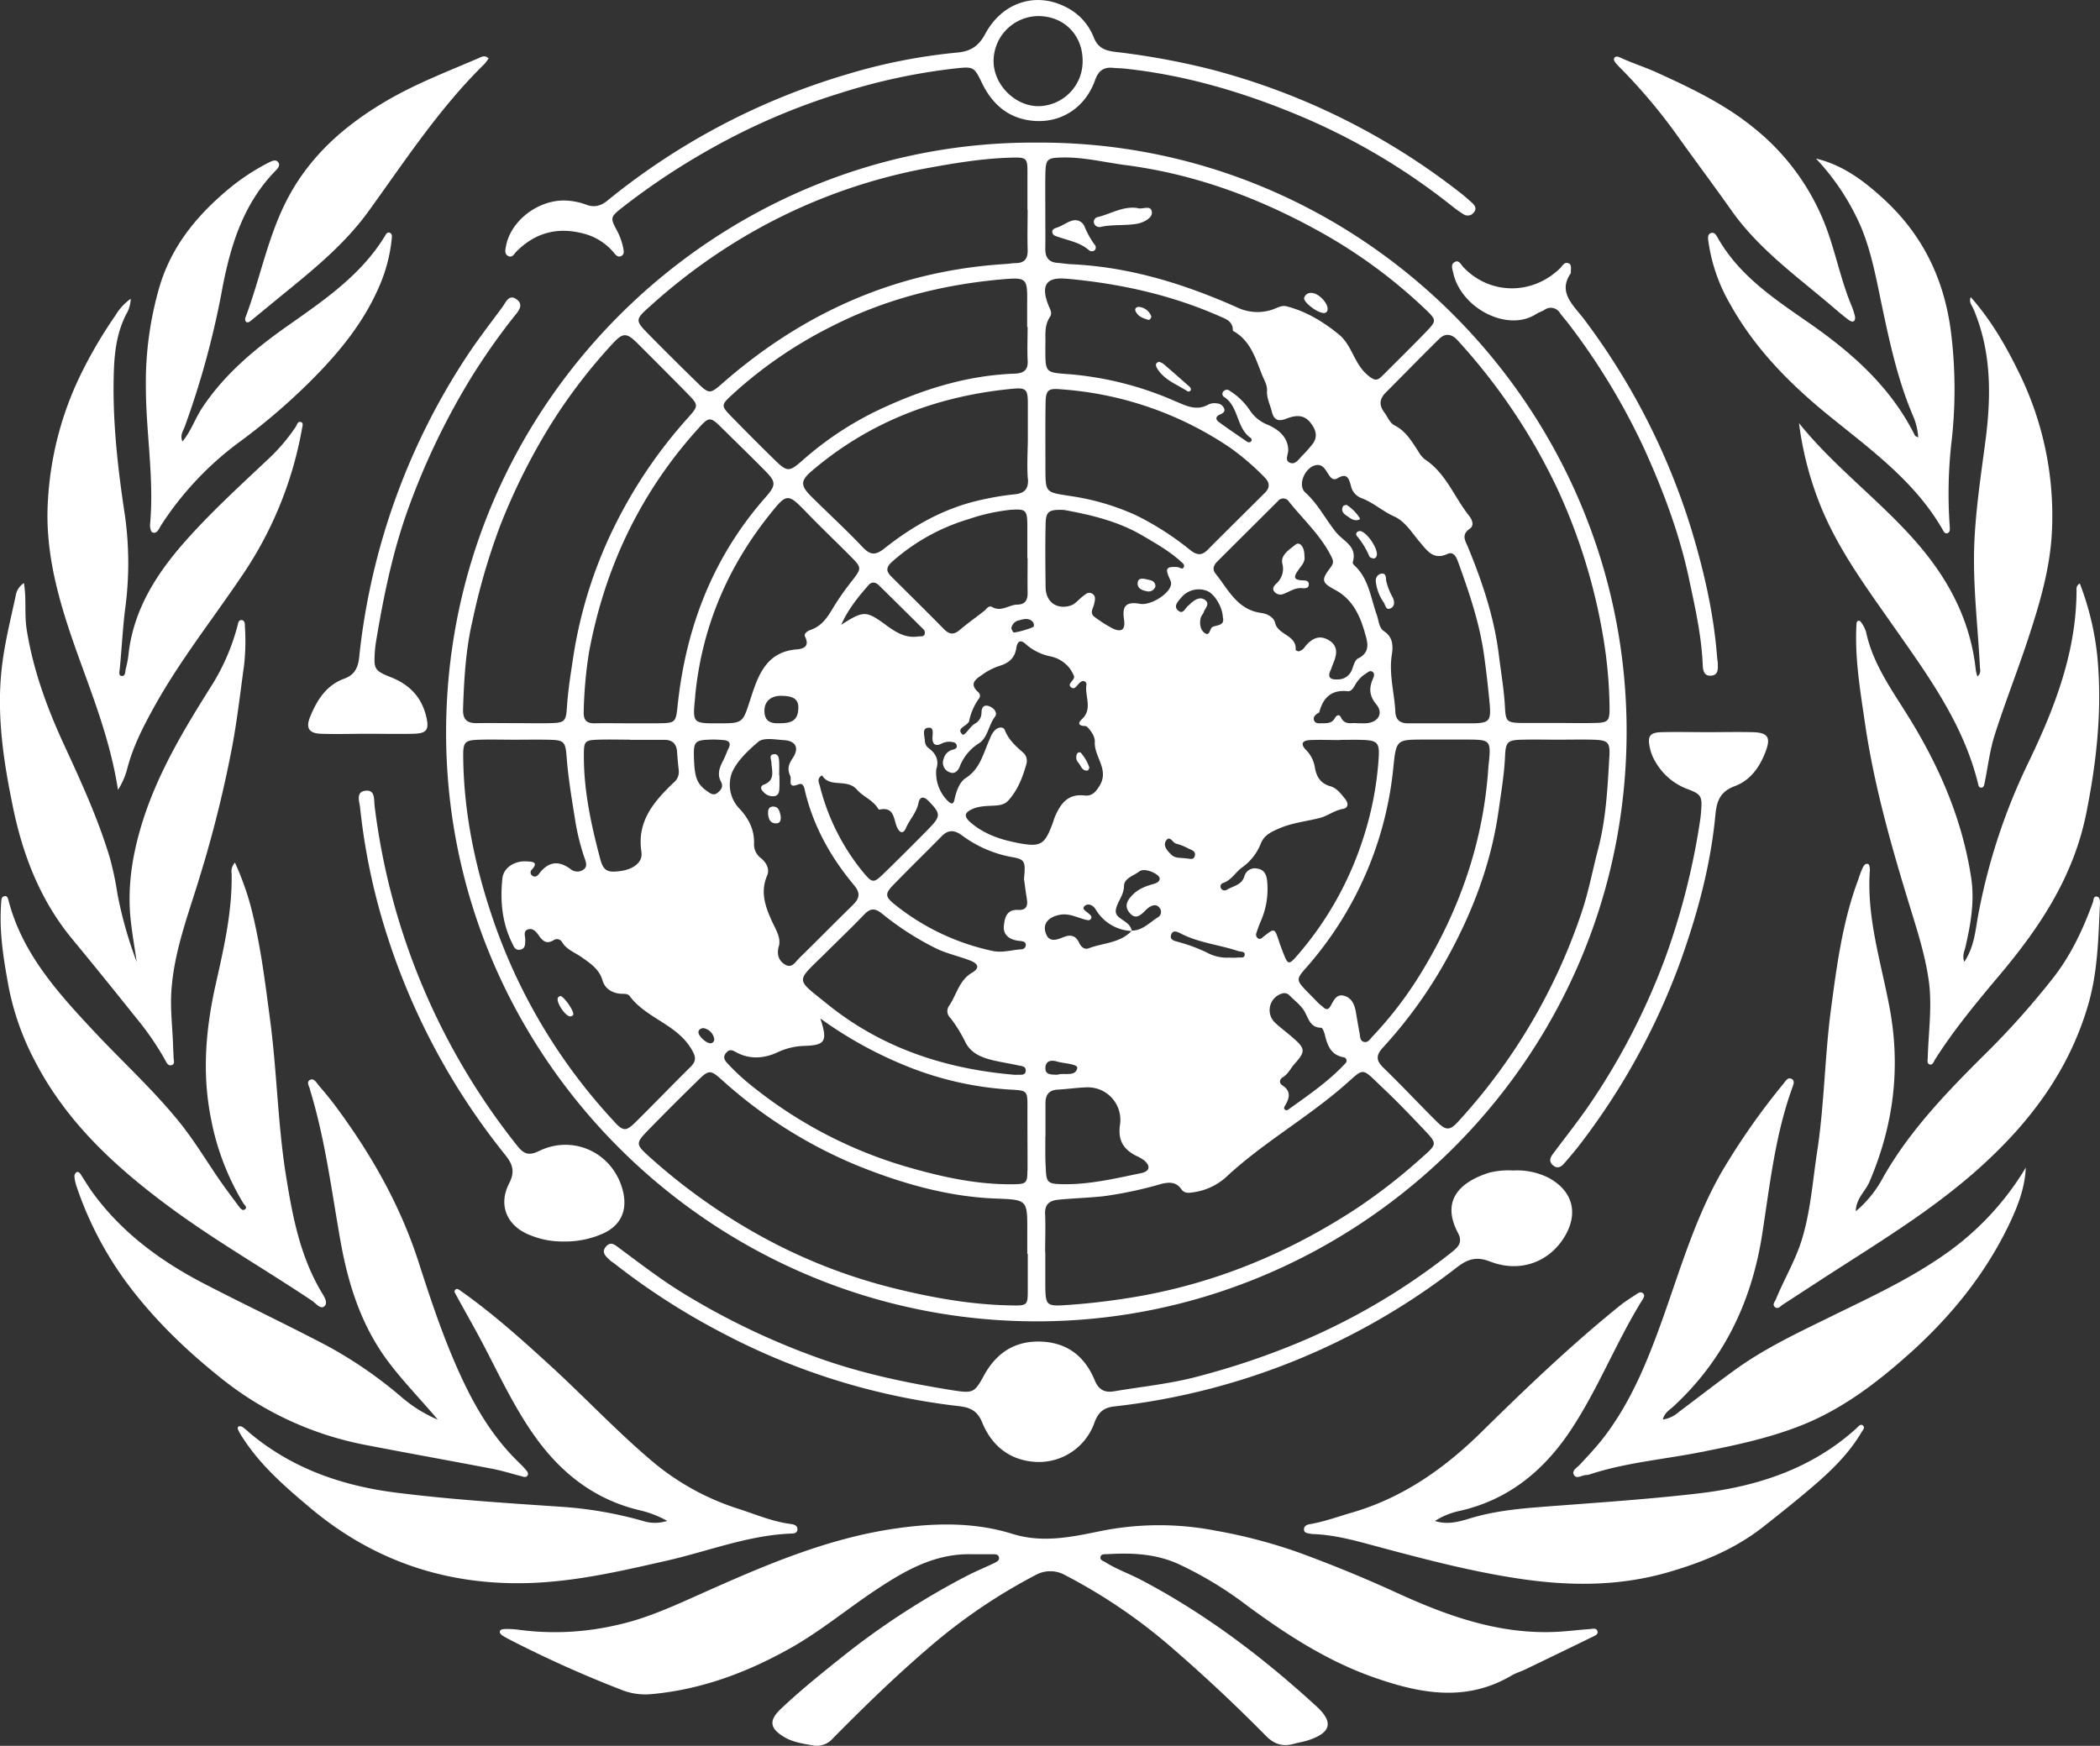 <svg xmlns="http://www.w3.org/2000/svg" viewBox="0 0 637.33 529.95"><rect x="0" y="0" width="637.33" height="529.95" fill="#333333" stroke="none"/><defs><style>.cls-1{fill:#fff;}</style></defs><title>Asset 1</title><g id="Layer_2" data-name="Layer 2"><g id="Layer_1-2" data-name="Layer 1"><path class="cls-1" d="M412.65,157.23a13.33,13.33,0,0,0-4-4c-.46.17-.9.19-1,.4-.78,1.31,0,2.23,1,2.88,1.17.77,2.32,1.92,4,1.15A.45.45,0,0,0,412.65,157.23Z"/><path class="cls-1" d="M412.83,161.2c-1.1,0-1.57.89-1,1.53a23.26,23.26,0,0,1,3.76,6.17c.15.33.8.56,1.25.62s.87-.39,1-.91C418.29,166.62,414.91,161.55,412.83,161.2Z"/><path class="cls-1" d="M395.14,176.16c-2.75-.16-2.42-1.2-1.19-3,.87-1.31,2.27-2.54,1.93-4.36.06-2.73-1.41-4.54-2.74-3.45-1.77,1.44-4.46,3.06-4,5.6a6,6,0,0,1-1.79,6.2c-.72.7-1.41,1.56-.52,2.56a2.42,2.42,0,0,0,2.76.56c1.83-.68,3.45-1.94,5.59-1.73.78.07,1.94.1,2-.94C397.38,176.14,396.07,176.21,395.14,176.16Z"/><path class="cls-1" d="M420.72,176.45c-.17-1,.1-2.69-1.71-2.28a2.14,2.14,0,0,0-1.45,2.42,13.42,13.42,0,0,0,2.38,6.27c.55.86.67,2.63,2.28,1.7,1.11-.64,1-2,.5-3.11A19.88,19.88,0,0,1,420.72,176.45Z"/><path class="cls-1" d="M347.91,179.44a2.19,2.19,0,0,0,2.76-1.44c-.06-1.8-1.56-1.87-2.76-2.16s-2.59-.41-2.65,1.18S346.57,179.19,347.91,179.44Z"/><path class="cls-1" d="M170,302.33c-.24.18-.61.31-.7.55-.56,1.44,2.37,5.76,3.82,5.65a1.16,1.16,0,0,0,.82-.43C174.5,307.24,171.12,302.34,170,302.33Z"/><path class="cls-1" d="M234.47,244.84c-1.24.06-1.43,1.17-1.37,2.16.1,1.56.65,3,2.49,2.94,1.22,0,1.46-1.07,1.34-2.28C236.58,246.43,236.47,244.73,234.47,244.84Z"/><path class="cls-1" d="M360.49,118.83a.9.9,0,0,0,.83-.27c.29-.51-.07-1-.43-1.28-2.6-2.29-5.19-4.58-7.82-6.84a5.25,5.25,0,0,0-1.29-.61c-1.33.33-1,1.27-.64,1.93C353.28,115.37,357.21,116.69,360.49,118.83Z"/><path class="cls-1" d="M235.07,241.68c1.46-.33,1.44-1.66,1.48-2.82s0-2.33,0-3.5h-.08c0-1.33.05-2.67,0-4-.06-1.16-.16-2.67-1.77-2.39-1.39.24-.63,1.57-.58,2.48.11,2.55,1.26,5.43-2.34,6.75-1,.37-1,1.32-.25,2A3.86,3.86,0,0,0,235.07,241.68Z"/><path class="cls-1" d="M348.41,97.06c.46.14.89-.3,1-1a4.4,4.4,0,0,0-3.57-2.88c-.71-.14-1.52.37-1.27,1.08C345.2,96,346.82,96.59,348.41,97.06Z"/><path class="cls-1" d="M599.65,203.52c-1.54-14.78-8-27.24-17.59-38.38-11.17-13-25.2-23.16-36.08-36.7a101.3,101.3,0,0,0,6.1,24c5.37,13.81,14.14,25.6,22.53,37.6,10.41,14.87,21.17,29.53,25.65,47.59.15.61.21,1.45,1,1.46s.93-.82,1.06-1.46c1-4.89,1.57-9.92,3.09-14.65,3.19-10,7.06-19.73,10.31-29.69,3.36-10.27,6.41-20.62,7-31.56a98.14,98.14,0,0,0-10.1-48.85c-3.91-8-8.4-15.78-14.53-22.7-.6,1.59.35,2.49.78,3.48,5.59,13,5.47,26.68,3.68,40.3-1.33,10.07-2.85,20.1-3.33,30.25-.6,12.68,1,25.27,1.65,37.91,0,1,.53,2.14-.73,3.23A14.24,14.24,0,0,1,599.65,203.52Z"/><path class="cls-1" d="M74.11,367.23c-.57.3-1.19-.45-1.59-1-1.78-2.39-3.59-4.77-5.3-7.21-4.29-6.13-8.09-12.6-12.81-18.44-8.08-10-17.6-18.6-26.34-28-10.84-11.6-21.37-23.36-25.5-39.29-.17-.64-.33-1.39-1.18-1.26s-.95.85-1,1.52c-.1,1.16-.14,2.32-.18,3.49C0,284.65,1.24,292,2.59,299.4a81.27,81.27,0,0,0,7.92,22.52c9.61,18.71,24.66,32.47,41.25,44.7,13.8,10.17,28.71,18.69,42.95,28.23,1.17.78,2.56,2.74,3.76,1.65s-.19-3.1-1-4.43c-6.5-11-8.77-23.25-10.74-35.59C84.29,341,84.05,325.34,82,309.81c-1.57-11.89-3-23.73-6.08-35.35a85.51,85.51,0,0,0-4.62-12.61,3.91,3.91,0,0,0-1,3.34c.21,11.44-2.34,22.5-4.82,33.52-3.07,13.65-4.22,27.32-1.4,41.09a77.19,77.19,0,0,0,9.79,25.49C74.19,365.83,75.36,366.59,74.11,367.23Z"/><path class="cls-1" d="M336.13,471.77c7.37-.44,14.58-.15,21.53,3a112.92,112.92,0,0,1,20.87,12.65c12,8.83,24.29,16.8,38.48,21.78s28,7.52,41.81-.63c1.29-.75,2.76-1.17,4.11-1.82q10.13-4.87,20.23-9.8c.74-.36,1.83-.77,1.7-1.6-.22-1.36-1.58-.88-2.45-.83-3.15.2-6.29.63-9.45.8-17.5,1-33.4-4.66-49-11.8q-14.75-6.76-30-12.32a157.42,157.42,0,0,0-25.08-6.57,89.64,89.64,0,0,0-34.7.1c-9,1.84-17.73,3.75-27,.86-11.63-3.63-23.82-3.31-35.66-1.57-20.58,3-39.61,11.21-58.47,19.64-8.36,3.73-16.72,7.62-25.66,9.58a83.1,83.1,0,0,1-30.28,1.44,25.28,25.28,0,0,0-4-.18c-.46,0-1.18.17-1.33.48-.34.72.3,1.21.85,1.57s1.44.85,2.18,1.23a352.14,352.14,0,0,0,33.71,15.14,19.43,19.43,0,0,0,8.8,1.37c15.2-1.31,29.14-6.48,42.34-13.87,9.32-5.21,17.51-12.08,26.38-17.95s17.89-11,29-10.67c2,0,4,0,6,0,.78,0,1.85-.14,2.12.86s-.68,1.45-1.38,1.79c-2.69,1.31-5.48,2.43-8.13,3.79a233.58,233.58,0,0,0-38.41,25c-6.25,5-12.46,10-18.26,15.5-3.71,3.53-3.39,5.9,1,8.53,2.62,1.58,5.62,2,8.57,2.53a6.45,6.45,0,0,0,6.25-2.14c9.35-9.48,18.89-18.76,29-27.43a169.4,169.4,0,0,1,32.51-22.13,9.16,9.16,0,0,1,9,.07,165.94,165.94,0,0,1,32.87,22.46q14.54,12.62,28,26.28c2.57,2.62,5.17,3.36,8.51,2.43,1.44-.39,2.94-.62,4.36-1.08,6.93-2.29,7.75-5.47,2.48-10.3-16.24-14.89-33.68-28.12-53.27-38.4-3.54-1.86-7.33-3.17-10.72-5.3-.66-.41-1.77-.67-1.55-1.66S335.35,471.82,336.13,471.77Z"/><path class="cls-1" d="M330.12,233.89c.18,0,.3-.49.5-.84a13.27,13.27,0,0,0-2.57-4.51c-.34-.36-1-.14-1.21.35a2.43,2.43,0,0,0,.5,2.7C328.1,232.54,328.41,234.11,330.12,233.89Z"/><path class="cls-1" d="M476.19,80c-1.41-.72-2,.73-2.75,1.47-8.51,8.22-21.37,8.05-29.36-.41-.76-.81-1.31-2.32-2.69-1.46-1.18.74-.59,2.11-.35,3.23,2.37,10.74,16.37,18,25,12.6.84-.54,1.81-.86,2.67-1.35a3.24,3.24,0,0,1,4.77,1c.89,1.2,1.91,2.31,2.8,3.51a203.52,203.52,0,0,1,22.68,37.52c5.78,12.74,10.71,25.81,13.63,39.54,1.83,8.63,3.8,17.24,4.17,26.12.07,1.64.33,3.62,2.73,3.31,2-.26,1.89-2,1.85-3.52,0-.67-.16-1.33-.21-2-1-13.17-3.92-25.93-7.73-38.58A207.28,207.28,0,0,0,481,97.23c-3.29-4.44-8.42-8.36-4.27-14.3C476.73,81.47,477,80.4,476.19,80Z"/><path class="cls-1" d="M38.23,95.52a9.77,9.77,0,0,0,1.44-4.83A16.88,16.88,0,0,0,35,95.79a136,136,0,0,0-10.58,18.06,99.83,99.83,0,0,0-9.86,37.88c-1.08,16.3,3.55,31.63,8.94,46.7,4.76,13.3,10,26.44,12.31,41.33a22.09,22.09,0,0,0,2.78-6.33c1.71-6.67,4.81-12.73,8.12-18.71,7.67-13.88,17.49-26.32,26.35-39.4A114.93,114.93,0,0,0,91.68,130c.11-.65.42-1.54-.22-1.83-1.11-.49-1.3.78-1.68,1.36A56.77,56.77,0,0,1,81,139.74c-8.48,8-17.1,15.88-24.83,24.62-8.84,10-15.82,21-17.22,34.73a29.54,29.54,0,0,1-.78,3.92c-.22.87,0,2.36-1.35,2.16-.89-.12-.55-1.39-.47-2.18.59-6,.87-11.94,1.6-17.9a103.89,103.89,0,0,0,0-28.4C35.69,141.84,34,127,34.58,112,34.81,106.25,35.62,100.71,38.23,95.52Z"/><path class="cls-1" d="M515.82,250a215.69,215.69,0,0,1-10.52,41,206.12,206.12,0,0,1-23.11,44.61c-3.5,5.08-7.34,9.88-11,14.82-.94,1.26-1.05,2.43.31,3.45,1.21.91,2.3.32,3.08-.58,2-2.26,3.91-4.55,5.7-6.94A207.8,207.8,0,0,0,510,291.84c5.18-14.47,9.18-29.22,10.61-44.53.4-4.31,1.57-7.07,5.87-8.67,4.78-1.77,7.6-5.84,9.36-10.48,1.67-4.39.66-5.8-4-5.91-4.49-.1-9,0-13.49,0v0c-4.66,0-9.32-.11-14,0-3.67.11-4.4,1.17-3.64,4.69a13.15,13.15,0,0,0,1.62,4.17,18.74,18.74,0,0,0,9.59,8.33c4.52,1.68,4.72,2.27,4.33,7.07C516.17,247.71,516,248.87,515.82,250Z"/><path class="cls-1" d="M334,68.89c3.72-.84,7.56-.31,11.25-1,1.87-.38,4.45-1.71,4.34-3.39-.16-2.58-3-.72-4.48-1.37-4.33-.58-7.95,1.76-11.88,2.75A1.48,1.48,0,0,0,332,67.69,1.72,1.72,0,0,0,334,68.89Z"/><path class="cls-1" d="M401.59,95a1.09,1.09,0,0,0,1.32-1.07c.19-1.87-2.71-4.94-4.79-5a2.08,2.08,0,0,0-2.31,1.46C395.42,91.57,399.54,94.84,401.59,95Z"/><path class="cls-1" d="M320.93,71.84c3.23,1.15,6.71,1.69,9.44,4a1.37,1.37,0,0,0,1.8.17,1.21,1.21,0,0,0,0-1.78,26.42,26.42,0,0,1-3.08-5.61,3.05,3.05,0,0,0-3-1.77c-1.81.19-3.38,1.57-5.24,2.21-.75.26-1.71.52-1.46,1.63C319.59,71.44,320.29,71.62,320.93,71.84Z"/><path class="cls-1" d="M440.56,380.13a196.93,196.93,0,0,1-48.1,28.1,232.16,232.16,0,0,1-28.39,9.46c-8.53,2.34-17.34,3.19-26,4.65-2.75.46-4.61-.41-5.82-3.33-2.89-7-8-11.3-15.87-11.74-8.25-.45-14,3.33-17.84,10.41-2.78,5.11-3.3,5.31-9.49,4.33-13.49-2.16-26.8-4.92-39.75-9.47a220.83,220.83,0,0,1-41.39-19.62c-7-4.23-13.44-9.22-20-14.08-1.15-.85-2.48-2.13-3.93-.52-1.62,1.81-.15,3,1.07,4.17.48.46,1.07.79,1.6,1.21a209.91,209.91,0,0,0,32.71,21,203.2,203.2,0,0,0,71.59,22.13c3.41.4,5.65,1.33,7.12,4.93,2.65,6.53,7.61,11,14.86,11.88a17.89,17.89,0,0,0,19.26-11.89c1.17-3.12,2.83-4.49,6.05-4.83a207.16,207.16,0,0,0,103.65-42c3.24-2.55,5.93-3.69,10.27-2,9.08,3.54,17.94.26,22.64-7.46,4.39-7.22,2.48-14.07-4.94-18a21.34,21.34,0,0,0-10.64-2.15,23.57,23.57,0,0,0-7.44.71c-8.83,2.87-14.5,8.45-9.27,18.3C444,377.16,442.52,378.55,440.56,380.13Z"/><path class="cls-1" d="M37.67,388.31c8.67,11.94,19.17,22,30.76,31.1a100.11,100.11,0,0,0,43.31,19.36c12.57,2.44,25.17,4.68,37.74,7.1,2.93.57,5.8,1.47,8.69,2.22.64.17,1.42.5,1.85-.09.62-.84-.18-1.52-.68-2.11-.64-.77-1.37-1.46-2.08-2.16-7.64-7.44-13-16.44-17.39-26-5.17-11.19-9.06-22.9-12.82-34.59-5.59-17.35-14.43-32.83-25.2-47.34-1.58-2.13-3.28-4.19-5-6.18-.73-.83-1.48-2.4-2.67-1.86-1.38.62-.28,2-.06,3.08,0,.17.08.33.12.49,4.51,14.86,6.4,30.25,9.11,45.47,2.31,12.91,6.16,25.16,14,35.89,4.73,6.43,10.34,12.08,15.51,18.25a42,42,0,0,1-11-6.85,130.31,130.31,0,0,0-22.55-15.55C87,402.07,74.36,396.1,62,389.69c-13.14-6.8-24.88-15.4-33.74-27.48-1.38-1.87-2.55-3.89-3.83-5.83-.29-.42-.8-.82-1.25-.53a1.58,1.58,0,0,0-.59,1.25,12.55,12.55,0,0,0,.6,2.91A107,107,0,0,0,37.67,388.31Z"/><path class="cls-1" d="M110.7,240.06c-2.75.44-1.61,3.31-1.42,5.05a192.39,192.39,0,0,0,8.4,39.45,206.17,206.17,0,0,0,35.57,65.91c2.42,3,3.09,5.19,1.24,8.82-3.4,6.65-.56,13,6.47,15.67a25.28,25.28,0,0,0,10,1.89,28,28,0,0,0,11.43-2.14c5.91-2.4,8.2-7.13,6.63-13.29-2.9-11.39-14.91-17.18-25.49-12-3.16,1.56-4.69.76-6.62-1.7a205.54,205.54,0,0,1-43.22-103.09C113.46,242.66,113.94,239.53,110.7,240.06Z"/><path class="cls-1" d="M631.21,177.14a1.78,1.78,0,0,0-1,1.86c0,18.64-6.46,35.48-14.36,51.95a183.12,183.12,0,0,0-15.56,47.23c-.81,4.54-1.16,9.28-4.15,13.8-.65-1.87,0-3.1.32-4.37,1.62-7,2.87-14,1.76-21.25-2.73-17.91-9.82-34.06-19.34-49.32-5-8-10.59-15.8-12.58-25.35A9.84,9.84,0,0,0,564.9,189c-.14-.25-.46-.57-.71-.58-.62,0-.73.56-.76,1-.08,1.16-.11,2.33-.12,3.5-.08,9,1.42,17.86,2.72,26.76,2.83,19.34,8.21,38,13.94,56.6,2.19,7.12,4.42,14.26,5.44,21.73,1,7.7-.14,15.29-.35,22.92,0,.79-.37,1.9.58,2.18s1.25-.9,1.65-1.53c5.8-9.15,12.71-17.44,19.67-25.72,12.19-14.5,22.38-29.82,26.23-49.12,3.13-15.67,4.82-31.18,3.38-47A86.19,86.19,0,0,0,631.21,177.14Z"/><path class="cls-1" d="M571.55,60.29c-5.89-5.4-12.24-10.2-20.42-12.16a72,72,0,0,1,13.66,20.74c3.11,7.47,4.55,15.32,6.18,23.1,2.43,11.57,4.88,23.08,9.5,34a19.49,19.49,0,0,1,1.69,6.8c-.54-.29-.93-.36-1-.58-7.34-14.76-19.18-25.19-32.48-34.4-10.37-7.19-21-14.27-27.43-25.72-.4-.71-.94-1.61-1.87-1.36-1.27.34-1,1.63-.91,2.52a52.27,52.27,0,0,0,6.68,19.21c7.31,13.11,17.64,23.69,29.16,33.12,12.86,10.52,26.56,20.17,35.14,35,.37.63.83,1.74,1.78,1.2.73-.42.51-1.53.47-2.34a139.56,139.56,0,0,1,.47-24.45,140.51,140.51,0,0,0-.08-34.29C590,84.55,583.43,71.16,571.55,60.29Z"/><path class="cls-1" d="M531.92,38.54c-8.75-7.07-18.84-11.85-29-16.49-3.61-1.65-7.44-2.85-11.07-4.52-.56-.26-1.37-.61-1.84-.05s0,1.24.44,1.75a17,17,0,0,0,1.36,1.46,168.27,168.27,0,0,1,17.61,21c5.33,7.43,10.81,14.77,16.09,22.24,8.29,11.74,19.88,20,30.62,29.15,1.64,1.4,3.28,2.82,5,4.09,1,.71,2,.68,1.86-1.06a26.2,26.2,0,0,0-.85-2.8C559,86,557.41,78.1,554.78,70.57A70.43,70.43,0,0,0,531.92,38.54Z"/><path class="cls-1" d="M637.32,274.26c0-.8,0-1.93-.91-2.09-1.11-.19-1,1-1.24,1.74-2.93,8-6.46,15.65-11.7,22.47a244.16,244.16,0,0,1-21.6,24.18c-11.33,11.29-22.36,22.76-30.35,36.82a34.54,34.54,0,0,1-8.32,10.32c.15-4.08,3-6.12,4.18-9,7.27-17,9.52-34.41,6.11-52.71-2.58-13.86-7.06-27.48-6-41.88,0-.61-.13-1.67-.48-1.81-1-.38-1.45.63-1.79,1.31A30.18,30.18,0,0,0,564,266.9c-4.8,12.73-6.55,26.16-8.32,39.48-1.9,14.34-2,28.88-4.19,43.21-1.41,9.18-2,18.49-4.89,27.46-2,6.07-5.24,11.49-7.62,17.33-.3.74-1.11,1.55-.44,2.26,1,1,1.76-.12,2.53-.62,5.86-3.8,11.69-7.64,17.58-11.41,14.7-9.42,29.47-18.67,42.51-30.47,15.12-13.68,26.86-29.38,32.61-49.23C636.68,294.86,636.84,284.55,637.32,274.26Z"/><path class="cls-1" d="M446.7,61.51c-1.24-1.1-2.48-2.22-3.81-3.22a207.56,207.56,0,0,0-75.1-37.16,224.33,224.33,0,0,0-29.46-5.4c-3-.39-5.17-1.2-6.42-4.47A17.3,17.3,0,0,0,323.2,2c-9-4.48-19.06-1.26-24.19,8.29-2,3.71-4.4,5.28-8.45,5.66a171.35,171.35,0,0,0-34.25,6.83A208.19,208.19,0,0,0,184.4,60.85c-2,1.66-4,2.19-6.44,1.3a20,20,0,0,0-6.85-1.29c-8.13,0-16.16,6.34-17.54,13.82-.21,1.12-.58,2.47.75,3.08,1.16.53,1.7-.68,2.37-1.36,5.64-5.72,12.4-7.54,20.13-5.57a17.65,17.65,0,0,1,9.58,6c.5.6,1.16,1.37,2.11.9s.85-1.35.68-2.18a18.81,18.81,0,0,0-1.75-5.19c-2.32-4.34-2.35-4.4,1.64-7.54a211.57,211.57,0,0,1,26.17-17.41,199.12,199.12,0,0,1,39.81-17.16,181.92,181.92,0,0,1,35.09-7.5c5.36-.57,5.52-.41,7.89,4.49,3.13,6.44,8,10.67,15.27,11.41,8.58.88,16-3.9,19-12.22,1-2.87,2.53-4.12,5.46-3.84,1.16.11,2.33.11,3.49.23,18.38,1.93,35.94,7.13,52.88,14.21a195.86,195.86,0,0,1,46.69,27.65A33.24,33.24,0,0,0,444.11,65a2.3,2.3,0,0,0,3.16-.48C448.28,63.35,447.64,62.35,446.7,61.51ZM315.28,32.23c-7.2.07-13.77-6.51-13.74-13.76A13.7,13.7,0,0,1,315.28,4.88c7.81.11,13.4,5.92,13.29,13.84A13.61,13.61,0,0,1,315.28,32.23Z"/><path class="cls-1" d="M610.47,370.13c2.29-5,4.1-10.09,4.34-15.7a85.84,85.84,0,0,1-24.37,26.19c-10.66,7.52-22.46,13-34.1,18.69-10.15,5-20.43,9.76-29.65,16.41-5.81,4.19-11.45,8.6-17.18,12.89a9.4,9.4,0,0,1-4.86,2.3c.49-2,1.9-2.81,3-3.78,15.5-14.23,24-32,27.18-52.62,2.32-14.93,3.93-30.05,9.14-44.4.33-.92.85-2.11-.3-2.63s-1.74.65-2.36,1.42a211.1,211.1,0,0,0-18.89,27c-8,14-12.45,29.37-17.82,44.4-4.49,12.57-9.42,24.88-17.58,35.65-2.32,3.07-4.94,5.83-7.53,8.63-.88.95-2.61,1.82-1.79,3.17s2.43,0,3.7,0a3.25,3.25,0,0,0,1-.17c11-3.63,22.48-4.55,33.72-6.78,10.14-2,20.22-4.11,29.88-7.85,13.29-5.13,24.31-13.73,34.71-23.14C593.09,398.47,603.4,385.5,610.47,370.13Z"/><path class="cls-1" d="M74.19,437.24c5.24,7.85,12.27,14,19.39,20,19.55,16.65,42.2,24.22,67.72,23.27,14-.53,27.66-3.71,41.3-6.82,12.3-2.81,24.18-7.54,37-8.15.94-.05,2.3.09,2.41-1.21s-1.12-1.61-2.08-1.73c-5.34-.69-10.27-2.77-15.31-4.43a76.8,76.8,0,0,1-25.39-13.52c-11.3-9.35-21.29-20.1-32.1-30-8.73-8-17.5-15.86-27.16-22.7-.53-.37-1.19-1-1.77-.47s0,1.2.29,1.75c2.31,4.23,4.69,8.43,7,12.69,5.57,10.4,10.36,21.22,17.37,30.83,8,11,18.28,18.74,31.72,21.8a31.56,31.56,0,0,1,7.9,3.12,12,12,0,0,1-7.42,0,119.78,119.78,0,0,0-25-4.3c-16.61-1.13-33.24-2.18-49.74-4.26s-31.74-7.34-44.66-18.23a24.13,24.13,0,0,0-1.9-1.61,1.64,1.64,0,0,0-1.3-.3c-.49.25-.3.9-.06,1.3C72.89,435.31,73.55,436.27,74.19,437.24Z"/><path class="cls-1" d="M314.46,43.29c-96.76-.55-178.39,78.56-179.07,177.87C134.72,320.31,216,401.25,314.91,401.1c96.56-.14,178.52-78.83,178.75-178.71C493.89,124.11,413.48,42.62,314.46,43.29Zm2.81,9.3c.11-4.32.59-4.67,5.05-4.78,6.54-.15,12.88,1.47,19.3,2.31C362,52.77,381,59.66,399,69.48a156.69,156.69,0,0,1,33.77,24.57c3.26,3.15,3.19,3.37,0,6.71-4.28,4.43-8.67,8.75-13,13.07-1.62,1.59-2.28,2.15-4.85-.09-4.07-3.54-4.59-9-8.68-12.3-4.78-3.86-9.84-6.93-15.78-8.46-1.51-.4-2.9.53-4.32,1a14.25,14.25,0,0,1-10.64-.64C359.33,86.13,342.73,81,325,80.2c-1.32-.06-2.64-.31-4-.4-2.68-.17-3.79-1.63-3.76-4.24.05-4,0-8,0-12h0C317.25,59.92,317.18,56.25,317.27,52.59Zm71.9,276.86c-1.09-.71-.81-1.86.17-2.46,1.64-1,2.39-2.76,3.6-4.11,3.34-3.73,3.24-4.59-.7-8-1.75-1.53-3.65-2.9-5.34-4.5a5.25,5.25,0,0,1,2.12-8.77,2.11,2.11,0,0,1,2.29.53c1.53,1.53,3.36,2.88,4.47,4.67,1.36,2.2,1.69,5.12,5.21,5.17.38,0,.89,1.32,1.08,2.1.77,3.18,1.78,6.08,5.57,6.84a1.07,1.07,0,0,1,.65,1.89c-5.14,5.52-11.35,9.72-17.43,14.09a1.41,1.41,0,0,1-.49.12c-1-.33-.61-1-.3-1.53C391.43,333.19,391.82,331.17,389.17,329.45Zm-4.59-61.79c-.15-2-.78-3.67-3-4a3.29,3.29,0,0,0-3.92,2.34c-.82,2.7-3.4,2.93-5.31,4.08a1.26,1.26,0,0,1-1.77-.39,1.12,1.12,0,0,1,.58-1.65c2.55-.82,3.75-3.22,5.72-4.66a16.21,16.21,0,0,0,5.77-7.33c1-2.49,2.95-3.42,5.41-4.51,4.08-1.8,8.35-2.18,12.51-3.25,2.41-.63,4.39-2.29,6.93-2.73,1.85-.32,1.74-1.81.73-3.05-1.26-1.54-2.48-3.27-4.48-3.84-3-.85-4.23-2.9-4.71-5.77a9.55,9.55,0,0,0-2.68-5.25c-2-2.06-.82-2.92,1.33-3,3-.14,6,0,9,0v-.06c2.17,0,4.33-.06,6.49,0,4.92.14,5.53.83,5.23,5.56a99.74,99.74,0,0,1-5.2,25.85,101.2,101.2,0,0,1-18.8,33.22c-3.42,4-3.45,4-5.27-.77-.35-.94-.73-1.86-1-2.81-1.32-3.94-1.32-3.95-4.6-1.38-.52.41-1,1-1.71.61a1.38,1.38,0,0,1-.49-1.76,38.82,38.82,0,0,1,1.4-3.72A24.13,24.13,0,0,0,384.58,267.66Zm-43.46-79.72c.47,3.09-.6,4.12-3.35,2.87a38.39,38.39,0,0,1-5.47-3.46c-1.78-1.21-.52-2.67-.24-4,.23-1.14.65-2.42-.61-3.15s-2.15.34-3.06,1c-1.17.91-2.07,2.21-3.57,2.66-4.19,1.23-7.44-1.17-7.49-5.62-.07-6.32-.14-12.65,0-19,.06-4,.88-4.62,5.55-4.45,7.8,1.43,16.23,3.31,23.83,7.77,4,2.36,8.08,4.64,11.55,7.79.54.49,1.53,1.11.89,2-.42.58-1.19-.17-1.8-.21-3.54-.21-3.84.39-2.16,4a2.38,2.38,0,0,1,.19,1.41c-.61,2.88-6.29,6.32-9.4,5.74C341.86,182.56,340.5,183.86,341.12,187.94Zm64.22-8.8c5,2.72,7.35,7.52,8.82,12.74.81,2.89,2,6-2,8-1,.47-1.36,2.21-1.86,3.43a4.51,4.51,0,0,1-4.26,2.93c-2.07.12-3.37-.46-2.17-2.88.22-.44.32-.94.52-1.4,1.15-2.73,2.13-5.56-1-7.56-3-1.88-5.37-.52-7.36,1.93a3,3,0,0,1-2,1.4c-.27-.14-.81-.3-.81-.43.37-4.57-5.36-4.47-6.25-8.26-.41-1.73-2.42-2.76-4.32-3-7.22-1-9.94-7.2-13.81-12-1-1.28-.44-2.56.58-3.57,6.11-6.12,12.26-12.2,18.38-18.32a2.06,2.06,0,0,1,3.43.18c4.44,5.56,9.84,10.39,13,17,.74,1.54.06,2.26-.8,3.44C400.85,176.22,401.35,177,405.34,179.14Zm12.37,34.7c2.24,2.72.54,5.41-3,5.7-.83.07-1.66,0-2.86,0-1.48-.26-3.7.75-4.88-1.76-.52-1.1-1.37-.67-1.85.2-.88,1.63-2.41,1.56-3.91,1.57-.82,0-1.85.15-2.29-.64-.61-1.09.16-1.84,1.06-2.41.14-.09.36-.17.4-.29,1.18-4.44,3.69-6.92,8.64-6.39,1.18.13,1.88-1.26,2.46-2.27a9.37,9.37,0,0,1,3.15-3.14c.55-.37,1.14-.93,1.79-.55.95.55.55,1.47.24,2.21C415.45,208.89,415.52,211.18,417.71,213.84Zm-51.9-31.65c-1.36-1.11-2.82-.35-4.06.63-.39.3-.7.72-1.09,1-1,.71-1.52,2.81-3.07,1.54s-.16-2.7.77-3.8a6.92,6.92,0,0,1,7.62-2.31c2.49.7,5,4.9,5.15,8.15.6,2.39-1.49,2.32-3,2.84-1.09.38-.83,3.18-2.6,1.86-1.29-1-1.55-2.9-1.1-4.62.16-.62.74-1.12.92-1.74C365.74,184.59,367.25,183.35,365.81,182.19Zm18-32.53c-5.77,5.77-11.59,11.49-17.34,17.28-1.78,1.79-3.29,1.58-5.2.07A88.3,88.3,0,0,0,345,156.52a73.11,73.11,0,0,0-20.5-6c-7.16-1.14-7.21-.93-7.22-8.41,0-6.66-.07-13.33.05-20,.07-3.71.88-4.29,4.56-3.94a104.48,104.48,0,0,1,51.35,17.67,75.81,75.81,0,0,1,10.59,9.1C385.48,146.61,385.39,148.11,383.84,149.66ZM353.89,255.19c1.19-1.8,2,.78,3.22.95a16.36,16.36,0,0,1,3.67,1.49c.94.39,2.1.82,1.87,2-.32,1.73-1.8.89-2.77.94-1.53-.27-3.14.08-4.35-1.09S352.85,256.79,353.89,255.19Zm1.52,28.62c.49-1.62,1.85-1,2.87-.47,5.48,2.85,11.65,3.42,17.41,5.33.75.25,2,.09,2.06.94.07,1.49-1.39.91-2.24,1.07a13.08,13.08,0,0,1-2.31,0,12.64,12.64,0,0,1-6.86-1.5,48.2,48.2,0,0,0-8.77-3.25C356.6,285.64,354.94,285.39,355.41,283.81Zm52.48,18.45c-2.31-.6-3.12,1.43-4,3-.64,1.16-1.29,1.43-2.3.48-.48-.45-1.06-.82-1.52-1.29-8-8.35-7.42-5.94-1.18-13.61a107.83,107.83,0,0,0,24-58.12c.86-8.23,1-8.21,9.31-8.22,4.65,0,9.31,0,14,0,5.87.05,6.26.51,5.72,6.37-.07.67-.15,1.33-.19,1.67-1.44,22.88-8.72,43.57-20.41,62.73a115.18,115.18,0,0,1-14.8,19.38c-.75.79-1.46,2.1-2.82,1.54-1-.42-.91-1.68-1.09-2.63-.41-2.12-.75-4.25-1.12-6.38S410.27,302.88,407.89,302.26Zm39.44-82.69h-9.49v0c-3.49,0-7,0-10.48,0-2.4,0-3.77-1-3.89-3.49-.27-5.79-2-11.45-1.06-17.35.41-2.58.39-5.29-2.37-7.12-1.6-1.06-1.58-3.23-2.19-4.93-1.88-5.23-2.41-11.06-6.88-15.12-.23-.21-.49-.64-.42-.88,1.45-4.9-2.73-6.24-5.08-9.12-3.18-3.91-5.41-8.53-9.33-12.06-2.48-2.25-.05-7.75,3.29-8.31,1.84-.31,2.65,1.09,3.46,2.35s1.54,2.54,3.1,1.6c2.93-1.75,3.43.31,4,2.32a5.11,5.11,0,0,0,3.07,3.7c3.63,1.3,6.46,4,10,5.58s5.51,5.15,8,8c2.23,2.64,4.09,5.31,8.24,3.41,1.82-.83,2.66.89,3.18,2.32,3.35,9.24,6.53,18.53,7.9,28.3.72,5.11,1.29,10.24,1.77,15.37C452.49,218.79,451.85,219.42,447.33,219.57Zm-124-135C339.56,86,355.24,89.43,370.15,96c1.74.78,3.88,1.42,4,4,0,.16,0,.41.12.47,5.2,2.9,6.7,8.13,8.7,13.19.66,1.68,1.66,3.14,1.56,5-.13,2.23.95,4.2,1.46,6.29.59,2.46,1.86,3.13,4.4,2.14,3.82-1.5,6-.81,7.81,1.88,1.37,2,1.64,4,0,6a39.74,39.74,0,0,1-3,3.37c-1,1-2.07,2.76-3.62,2.17-1.85-.7-.58-2.51-.61-3.9-.09-4.05-3.14-6.32-6.19-7.66a11.42,11.42,0,0,1-5.53-4.5,20.43,20.43,0,0,0-6.08-5.84,1.31,1.31,0,0,0-1.81.14,1.09,1.09,0,0,0,.12,1.73c4.57,2.94,3.67,9.41,8.08,12.45a.73.73,0,0,1-.1,1.24,1.08,1.08,0,0,1-.94-.06c-2.89-2-5.78-3.91-8.6-6-1-.72-1.09-1.64.26-2.25.76-.34,1.66-.72,1.38-1.73a2.49,2.49,0,0,0-2.28-1.68,4.34,4.34,0,0,0-2.44.29c-3.72,2.15-6.82.44-10.27-1a100.29,100.29,0,0,0-31.26-8.08c-8.34-.69-8.06,0-8.05-8.91.13-2.71-.45-5.77,1.35-8.49.87-1.3.07-2.34-.43-3.63C315.83,86.67,317.5,84.08,323.37,84.6Zm-9.62,105.58c-.07.45-5.88,2.12-6.16,1.79a5.92,5.92,0,0,1-.62-1.19,2.89,2.89,0,0,1,2.35-2.45c1.45-.42,3-.81,4.18.49A1.82,1.82,0,0,1,313.75,190.18Zm-2.12,82.49c.44,2.23,0,3.7-2.61,3.57-3.53-.18-4.08,2.42-4.32,4.9s1.44,3.92,3.86,4.38c.49.1,1,.11,1.49.2.67.11,1.35.31,1.31,1.17a1.32,1.32,0,0,1-1.27,1.3c-3,.18-5.89,1.16-8.89.48a70.88,70.88,0,0,1-29.86-14.28c-2.64-2.18-2.72-3.13-.25-5.67,4.85-5,9.86-9.88,14.75-14.85,2-2.05,3.84-1.91,6.12-.28a36.14,36.14,0,0,0,14.92,6.56c4.26.74,4.46,1.19,3.93,6.75C311,268.12,311.2,270.41,311.63,272.67Zm.22,82.52c0,4.08-.29,4.3-4.7,4.33-10.25.07-20.21-2-30-4.76A135.14,135.14,0,0,1,228.64,330a65.82,65.82,0,0,1-7.37-6.69c-1.06-1.15-2.25-2.18-.83-3.79,1.17-1.33,2.11-.54,3.42.12,3.95,2,8.21,1.59,12-.15a20.25,20.25,0,0,1,8.11-2c6.5-.18,7.29-1.35,5-8.32A123.73,123.73,0,0,0,276.08,324a99.77,99.77,0,0,0,30.55,6.75c5.23.28,5.2.34,5.19,5.51C311.8,342.54,311.86,348.87,311.85,355.19Zm-93-117.86c.82,1.49,0,2.57-1.13,3.42s-2.09.15-3.09-.57c-3.1-2.23-3.83-4.07-4-10.63-.09-4.31.4-4.85,4.76-5a30.46,30.46,0,0,1,4.48.16c1.44.16,2.05.94,1.31,2.42-.59,1.19-1,2.48-1.61,3.64C218.44,232.87,217.52,234.94,218.84,237.33Zm-3.08,79.36c-1.14.26-3.85-2.16-3.76-3.36.06-.75.61-1.1,1.46-1.22a4,4,0,0,1,3.29,3.1A1.19,1.19,0,0,1,215.76,316.69Zm-21.07-58c.49,3-2.32,5.19-6.31,5.74s-5.23,0-6.22-3.78c-2.73-10.31-5-20.7-4.93-31.46,0-4.14.23-4.5,4.51-4.63,3.16-.1,6.32,0,9.48,0v.05c3.5,0,7,0,10.49,0,2.4,0,3.66,1.25,3.81,3.67.11,1.82.29,3.65.49,5.46a4.15,4.15,0,0,1-1.55,3.86C198.48,243.29,193.18,249.33,194.69,258.68Zm11-44.57c-.56,5.35-.66,5.39-6.1,5.47h-9v0c-3.33,0-6.66-.06-10,0-2.57.07-3.53-1-3.41-3.62a132.13,132.13,0,0,1,1.6-17.88c4.74-25.6,15.47-48.31,32.94-67.73,3.59-4,3.79-4,7.74-.07,4.26,4.2,8.55,8.37,12.75,12.62,3.33,3.38,3.42,4.34.22,8C216.41,169,208.18,190.32,205.66,214.11Zm5.31-2.77c2-20.65,9.68-38.91,22.58-55.07,5.3-6.65,5.5-6.64,11.45-.47,4.39,4.55,9,8.9,13.43,13.39,3.12,3.15,3,3.44.26,7a80.44,80.44,0,0,0-5.74,8.16c-1.74,2.93-3.47,5.68-6.9,6.86-.93.32-2.21,1.09-1.72,2.08,1.48,3-.55,3.7-2.57,3.86-9.17.73-11.66,7.85-13.92,14.8-2.46,7.55-2.17,7.64-9.78,7.64C210.09,219.59,210.17,219.57,211,211.34Zm101-66.06c.23,3.23-1.06,4.51-4.14,4.8a84.37,84.37,0,0,0-10.31,1.74c-11,2.44-20.47,7.83-29.14,14.7-2.75,2.18-4.28,2-6.62-.46-5-5.29-10.43-10.24-15.61-15.4-3.3-3.3-3.19-4.78.27-7.72,17.58-15,38.1-22.73,60.89-24.91,4.05-.39,4.63.2,4.63,4.28V133.8h0C311.87,137.62,311.66,141.47,311.93,145.28ZM288.44,309a42.54,42.54,0,0,1,4.68,7.63c1.72,3.17,4.85,4.39,8.12,5.19,2.57.63,5.2,1,7.8,1.59.95.19,2.28.22,2.26,1.48,0,1.75-1.59,1.27-2.65,1.37a9.48,9.48,0,0,1-1.5-.07c-20.67-1.85-39.73-8.2-56-21.35-9.81-7.93-9.74-6.57-.92-15.24,4-4,8.11-7.87,12-11.95,1.87-1.95,3.26-2.09,5.45-.32A87.51,87.51,0,0,0,284,287.85c3.31,1.63,6.92,2.36,10.32,3.68,2.68,1,3.05,2.34.71,3.72-4,2.36-4.69,6.71-7,10.08A2.77,2.77,0,0,0,288.44,309Zm-29.57-34.31c-5.48,5.32-10.82,10.79-16.29,16.13-1.11,1.08-2.15,3.11-4.08,2.11s-3-3-2.07-5.89c.57-2.64-1.12-5.09-2.25-7.61-2-4.45-3.46-8.77-1.35-13.68.85-2-.32-4-1.92-5.28a5.21,5.21,0,0,1-2.07-4.33c.17-4.31-1.72-7.83-4.5-10.75a10.47,10.47,0,0,1-2.27-10.64c1.43-3.62,4.93-6.89,8.07-9.58,1.59-1.36,5.14-.67,7.78-.5,3.58.23,4.71,2.36,2.69,5.4-1.23,1.86-1.78,3.24-.8,5.41.59,1.31-1,4,2.53,2.61,1.48-.58,1.78,1.06,2,2.18,2.59,10.72,7.85,20.05,14.86,28.44C261.15,271,260.92,272.67,258.87,274.66ZM232,216c-.13-2.94,1.87-4.81,5-4.78,3.83,0,5.35,1.07,5.29,3.66-.08,3.45-1.58,4.73-5.8,4.66C234.27,219.64,232.09,219.19,232,216Zm49.81,35.63c-4.56,4.61-9.13,9.2-13.79,13.71-2.89,2.79-3.32,2.67-5.87-.34a66.84,66.84,0,0,1-13.35-26.48c-.25-.93-1-2.22.69-3.16,2.41,4,7.54.77,10.64,4.4,1.73,2,4.81,3.11,6.37,5.71.08.13.28.31.39.29,4.66-1,4.23,3,5.4,5.44.82,1.72,1.86,2,2.67.13,1.11-2.59,3.19-4.64,3.78-7.54.42-2.08,1.63-2.13,3.15-.57C285.53,247,285.61,247.75,281.77,251.64Zm-3-58.45c-3.93.64-6.9-1.22-9.89-3.42-6.07-4.48-6.88-4.43-13.62-.1,2.17-4.89,5.21-8.5,8.31-12.07.92-1.06,2.07-.92,3.05,0q6.72,6.62,13.41,13.26a1.52,1.52,0,0,1,.51,1.78C280.22,193.37,279.44,193.09,278.81,193.19Zm-8.47-18.35c-2.14-2.13-.53-3.51,1.06-4.88a61.11,61.11,0,0,1,22.53-12.35,58.81,58.81,0,0,1,12.6-2.83c4.79-.35,5.22,0,5.26,4.68,0,3.32,0,6.64,0,10h.08c0,3.49-.06,7,0,10.46.05,2.18-.71,3.58-3.05,3.62-2.57,0-4.89,2.32-7.68.75-1.13-.64-1.71.59-2.46,1.18-2.48,1.95-5.06,3.77-7.46,5.8-1.76,1.5-3.12,1.34-4.7-.25C281.18,185.56,275.73,180.23,270.34,174.84Zm37.56-61.41c-13.67.51-26.52,4.32-38.91,9.94a99.57,99.57,0,0,0-25.1,16.09c-4.41,3.9-4.89,4-9-.06q-6.42-6.28-12.68-12.71c-3.54-3.62-3.5-3.66.43-7.27a132,132,0,0,1,29.09-20c16.33-8.43,33.82-12.93,52-14.58,8.06-.72,8.08-.45,8,7.4,0,2.33,0,4.66,0,7h.14c0,3.33-.14,6.67,0,10C312.12,112.2,310.84,113.32,307.9,113.43Zm-111-20.11A177,177,0,0,1,222.7,73.77a169.61,169.61,0,0,1,57.77-22.56c8.64-1.6,17.36-3.09,26.2-3.35,5.12-.15,5.19,0,5.15,5.33,0,3.5,0,7,0,10.49h.06c0,4-.12,8,0,12,.11,2.67-.76,4.14-3.57,4.19-1,0-2,.2-3,.26-32.79,2-61.18,14.51-85.8,36-4.08,3.56-4.22,3.63-8.09-.16q-7.5-7.32-14.85-14.78C192.88,97.38,192.78,97,196.87,93.32Zm-53.65,95.84a196.09,196.09,0,0,1,8.58-29.65,189.28,189.28,0,0,1,15.36-30.7,165.39,165.39,0,0,1,18.43-24.15c3.45-3.79,4.46-3.82,8-.28,4.93,4.93,9.87,9.86,14.75,14.84,3.71,3.79,3.73,3.88.4,7.64A144.69,144.69,0,0,0,187.37,158a136.14,136.14,0,0,0-13.26,40.58c-.82,5.42-1.72,10.82-2.07,16.31-.26,4.12-.82,4.51-4.87,4.62-3.66.1-7.33,0-11,0v0c-3.82,0-7.65-.06-11.48,0-2.93.07-4.25-1.15-4.16-4.15C140.81,206.6,141.3,197.79,143.22,189.16Zm43.23,151.38a171.43,171.43,0,0,1-36.27-59.79c-5.76-16.41-9.42-33.32-9.63-50.83-.06-4.73.41-5.23,5-5.37,3.5-.1,7,0,10.5,0,3.33,0,6.67-.06,10,0,5.05.1,5.52.35,5.89,5.28.48,6.32,1.54,12.55,2.53,18.8a69.46,69.46,0,0,0,2.83,11.63c.43,1.24,1.11,2.69-.21,3.69a3.23,3.23,0,0,1-3.8,0c-3.81-2.95-7-2.37-9.77,1.36-.55.74-1.31,1.1-2.12.43a1.15,1.15,0,0,1,0-1.76c2.16-2.45-.08-2.38-1.51-2.49-3.65-.28-7.11,1.87-7.45,5.16-.7,6.68-.14,13.29,2.87,19.47.51,1,.86,2.37,2.35,2.19,1.83-.22,1.68-1.73,1.72-3.08,0-1.09-.69-2.56.78-3.08s2.5.63,3.27,1.74c1.15,1.67,2.35,2.86,4.51,1.54a1.78,1.78,0,0,1,2.62.58c1.38,2.29,3.8,3.07,5.82,4.49,2.64,1.86,5.45,3.63,6.48,7.2.68,2.34,2.76,3.7,5.32,3.95,1,.1,2.26-.13,2.85.67,5,6.77,14.18,8.53,18.69,16,1.37,2.27,1.78,3.61-.17,5.54-5.69,5.62-11.22,11.38-16.91,17C190,343.41,189.12,343.42,186.45,340.54Zm121.22,55.74c-12.71-.12-25.15-2.39-37.4-5.47a166.89,166.89,0,0,1-41.08-16.52A181.44,181.44,0,0,1,196.92,351c-4-3.62-4-4-.28-7.86,5.1-5.24,10.29-10.4,15.51-15.51,2.89-2.82,3.58-2.83,6.66-.07a141.93,141.93,0,0,0,42.42,26.67c13.2,5.22,26.76,9.06,41.08,9.6,9.48.35,9.48.4,9.46,9.76v7h.15V392C311.92,396,311.64,396.32,307.67,396.28Zm.82-140.47c-5.11-1-10-2.7-14-6.18-2-1.75-1.88-2.91.51-4,2.16-1,4.55-.94,6.86-1.08,1.57-.1,3-.32,4.08-1.5,2.86-3.13,4.37-7,5.5-11a3.44,3.44,0,0,0-.68-3.33c-2.33-2.06-4.63-4-5.83-7.06-.45-1.15-2-1-3,0a6.91,6.91,0,0,0-1.51,2.53c-2,4.28-2.83,9.1-7.36,12-1.92,1.25-2.88,4-3.41,6.52-.31,1.46-.92,1.51-2,.46a12,12,0,0,1-3.52-9.69c.88-2.59-.05-4.7-2.31-6.36a2.77,2.77,0,0,1-1.15-2.14c-.08-1.43-.87-3.68.67-4,2.28-.49,1.61,1.7,1.62,3.12,0,1.72.82,2.51,2.56,1.74a5.36,5.36,0,0,1,2.87-.67c.8.11,1.78.15,1.95,1.16.15.85-.64,1.11-1.27,1.27a3.7,3.7,0,0,0-2.69,2.7,3.09,3.09,0,0,0,1.78,4.13c1.58.67,2.59-.47,3.09-1.75a14.51,14.51,0,0,1,5.9-7.09c2.6-1.73,2.83-5.44,4.77-8,1-1.28-.51-2.92-2.08-3.31s-2,.86-2,2.15a3.75,3.75,0,0,1-2,3.25c-1.59.89-3.09,4-3.87,3.22-1.94-2,1.75-2.44,2.15-4.1a17.48,17.48,0,0,1,3-6.8,1.39,1.39,0,0,0-.22-1.84c-3.25-2.86-.26-4.26,1.5-5.58a19.39,19.39,0,0,1,5.36-2.58c2.62-.9,4.24-2.46,4.65-5.27.29-1.93,1.18-2.83,2.93-1.14a16,16,0,0,0,7.51,3.68,10,10,0,0,1,5.8,3.66,12.92,12.92,0,0,1,1.21,2.15c.69,1.42-2.56,2.53-.6,3.71,1.18.72,1.87-1.63,3.16-2A1,1,0,0,1,329.7,208c-.48,3.45,2,7.26-1.42,10.38-1.42,1.3-.63,2,1,2a1.37,1.37,0,0,1,.86.45c1.12,1.27,2.21,2.77,2.12,4.41-.23,4.49,4.45,8.32,1.48,13.23-1.18,1.94-2.36,3.28-4.6,3-5.24-.6-7.43,2.73-9.12,6.8-.19.46-.29.95-.47,1.42C317,256.6,315.91,257.24,308.49,255.81Zm13.06,21.9c2.81-.56,5.2.78,7.75,1.44.65.17,1.42.42,1.8-.3s-.32-1.15-.81-1.61c-.67-.6-2.15-1.3-1.17-2.19,1.12-1,2.6-.25,3.37,1a13.33,13.33,0,0,0,10.91,6.57l.06-.07h.06a1.35,1.35,0,0,1-.18-.36c-.65-2.82-5.11-3.18-4.73-5.91.32-2.38,2.43-4.4,2.49-7.3,0-2.4,3-3.15,4.64-4.44,1.17-.93,4-.12,5.54,1.15,1.39,1.13.28,2.21-.9,2.55-2.42.69-4.72,1.45-6.58,3.31s-2.72,3.61-.92,5.65,3.27.62,4.66-.76a6.52,6.52,0,0,1,1.14-1c1.05-.65,2.2-1.08,3.13.06a1.93,1.93,0,0,1-.48,3c-2.49,1.53-4.56,3.95-7.81,4a.22.22,0,0,0,.05.08h-.17c-3.54,3.77-8.7,3.62-13.1,5.31-1.18.45-2.24-.45-2.78-1.61-1-2.23-2.54-2.73-4.87-1.77-2,.81-4.37,1.72-5.34-1.36C316.43,280.38,318.18,278.37,321.55,277.71Zm-4.29,67.23h0c0-3.33,0-6.66,0-10,0-2.58,1-4.05,3.77-4.18,3-.15,6-.63,9-.69a9.88,9.88,0,0,1,9.83,11.48c-.6,4.45.87,7.22,4.9,9.3a11.59,11.59,0,0,1,2.56,1.49c1.9,1.71,1.55,3.23-1,3.77-8,1.65-15.92,3.56-24.16,3.36-4.1-.1-4.65-.53-4.79-4.56C317.17,351.6,317.26,348.26,317.26,344.94Zm0-21.12c.28-2.08,2.17-2,3.54-1.57,2.16.62,6.34.71,6.1,2-.52,2.73-4.1,1.3-6,2C319,326.18,317,326.36,317.3,323.82Zm114.93,26.94a174.37,174.37,0,0,1-20.4,16c-21,13.77-43.69,23.12-68.62,27.15-6.76,1.09-13.49,1.88-20.28,2.3-5.25.33-5.6-.17-5.68-5.58,0-3.49,0-7,0-10.49h-.05c0-3.83.15-7.67,0-11.49-.16-3,1.18-4.18,4-4.46,4.63-.46,9.29-.57,13.94-1.09a120.22,120.22,0,0,0,17.07-3.64c2.38-.61,4.63-.86,6.29,1.49.92,1.31,2.13,1.23,3.55,1a18.69,18.69,0,0,0,9.89-4.47c11-10.3,24.15-17.73,35.5-27.5,7-6,5.26-6.34,12.52.54,4.35,4.11,8.48,8.45,12.59,12.79C436,347,436.12,347.3,432.23,350.76Zm56.2-121c-.54,9.45-1,18.89-3.45,28.17-1.64,6.27-2.83,12.66-4.89,18.83a177.1,177.1,0,0,1-37.43,63.6c-2.64,2.9-3.76,2.93-6.6.12-5.43-5.38-10.66-11-16.14-16.3-2.25-2.2-2.44-3.74-.19-6.2a139.09,139.09,0,0,0,17.5-23.63c8.78-15.1,15.18-31,17.62-48.46.76-5.44,1.69-10.84,1.93-16.35.19-4.47.84-4.93,5.56-5,3.49-.08,7,0,10.49,0s7-.08,10.49,0C488,224.67,488.69,225.19,488.43,229.79Zm-16.38-82.68a176,176,0,0,1,14.63,47,137.82,137.82,0,0,1,1.81,20.39c.07,4.51-.34,4.93-4.73,5-3.83.09-7.66,0-11.49,0h0c-3.5,0-7,0-10.5,0-4.27-.09-4.76-.4-5-4.43-.26-5.5-1.22-10.9-1.89-16.35-1.41-11.36-5-22-9.32-32.53-.83-2-2.17-3.77.48-5.63,1.49-1,.78-2.75-.21-4-4.52-5.68-7-12.93-13.46-17.13a8,8,0,0,1-1.88-2.32c-2-3-3.75-6.19-7.24-7.94-1.47-.74-2.06-2.53-3.05-3.85-1.76-2.34-1.54-4.2.41-6.16,5.4-5.41,10.74-10.89,16.19-16.26,1.94-1.91,3.9-1.42,5.62.49A181.62,181.62,0,0,1,472.05,147.11Z"/><path class="cls-1" d="M535.16,463.44c5.36-4.22,10.71-8.48,15.86-12.94s10.26-9.51,13.85-15.62c.4-.68,1.28-1.51.51-2.16s-1.42.35-2,.88c-13.66,12.35-30.25,17.68-48.08,19.75-16,1.86-32.15,2.88-48.24,4.14-7.1.56-14.22,1.34-21.13,3.48-3.26,1-6.74,1.92-10.44.73a22.33,22.33,0,0,1,7.21-3c14.63-3.2,25.43-11.87,33.62-24,8.58-12.73,14.07-27.18,22.16-40.18.34-.54.77-1.26.26-1.82-.74-.8-1.53-.22-2.22.24-1.52,1-3.11,2-4.53,3.1-14.92,12-28.74,25.23-42.37,38.65-11.33,11.15-23.94,20-39.39,24.48-4.15,1.21-8.21,2.7-12.48,3.45-1,.17-2.09.49-2,1.78.1,1,1.14,1,1.94,1.18a12.47,12.47,0,0,0,1.49.12c5.69.29,11.15,1.69,16.63,3.17,15.26,4.1,30.57,8.22,46.2,10.48,14.53,2.1,29.11,2.16,43.56-1.89C516.32,474.4,526.39,470.36,535.16,463.44Z"/><path class="cls-1" d="M145.14,17.7c-9.31,4-18.79,7.64-27.57,12.75-12.24,7.12-22.73,16.07-29.7,28.74-6.4,11.63-8.68,24.7-13.31,37a1.61,1.61,0,0,0,0,1.37c.58.63,1.19.11,1.69-.3,3.86-3.15,7.69-6.33,11.56-9.48C96.63,80.59,105.24,73.3,111.94,64,123,48.7,133.38,32.79,147,19.45a13.94,13.94,0,0,0,1.29-1.72C147.13,16.56,146,17.32,145.14,17.7Z"/><path class="cls-1" d="M142.43,107A204.71,204.71,0,0,0,109,199.55c-.31,3.08-1.39,5.34-4.53,6.46-5.48,2-8.27,6.52-10.33,11.54-1.43,3.47-.38,5.07,3.35,5.19,4.66.16,9.33,0,14,0s9.33.1,14,0c4-.11,4.77-1.2,3.92-5-1.36-6-5.06-9.92-10.77-12.16-5-2-5.24-2.48-4.87-7.79a29.69,29.69,0,0,1,.35-3c2.34-14.14,5.21-28.13,10.23-41.63a217.3,217.3,0,0,1,18.41-38.15,197.67,197.67,0,0,1,13.17-18.82c1.23-1.57,3.4-3.7.62-5.48-2.18-1.39-3.07,1.15-4.09,2.52C149.06,97.84,145.59,102.33,142.43,107Z"/><path class="cls-1" d="M7.26,177a5.53,5.53,0,0,0-2.5,3.87c-1.61,7.47-3.5,14.91-4.29,22.53C-1,217.29,1.06,231,3.83,244.51c3,14.86,8.33,28.74,18.14,40.6,6.47,7.82,12.83,15.71,19.16,23.63a87.76,87.76,0,0,1,8.81,12.71c.45.82.93,2.12,2,1.91,1.35-.27.72-1.62.73-2.53s-.09-1.66-.11-2.5c-.13-5.81-.93-11.56-.55-17.45.78-12,5.07-23.06,8.49-34.33A365.33,365.33,0,0,0,70.6,225.91c1.46-8,2.39-16.13,3.5-24.2a66.68,66.68,0,0,0,.23-11.48c0-.8,0-1.93-1-2s-1.07,1.08-1.27,1.81a65.63,65.63,0,0,1-7.4,17.37c-8.89,14.08-17.51,28.27-22.15,44.51-2.65,9.25-3.9,18.54-2.76,28.11.47,4,1.16,8,1.75,12a124.94,124.94,0,0,1-5.83-20.54,96.36,96.36,0,0,0-2.37-11.22c-3.56-11.82-8.7-23-13.86-34.19s-9.4-22.74-11.34-35C7.37,186.48,8.08,181.81,7.26,177Z"/><path class="cls-1" d="M81.65,49.3a65.73,65.73,0,0,0-12.46,8.23c-9.47,7.93-17.08,17.19-20.72,29.29a103.89,103.89,0,0,0-4.2,30.51c0,14,2.57,27.86,1.27,41.86a3.74,3.74,0,0,0,.06,1c.13.64.21,1.41,1,1.52s1.19-.46,1.56-1c.28-.41.48-.88.75-1.3a96.35,96.35,0,0,1,24.22-25.58,190.67,190.67,0,0,0,20.1-17.14C102.08,108,110,98.64,115,87.15a48.19,48.19,0,0,0,3.86-14.39c.08-.78.31-1.81-.68-2.14-.74-.24-1.1.61-1.42,1.13C109.5,83.58,98.33,91.13,87.3,98.91c-9.94,7-19.26,14.72-26.08,25.11-2.06,3.15-3.23,6.86-5.85,10-.83-2,.26-3.24.73-4.59a260.87,260.87,0,0,0,11-39.85c2.5-13.83,6.26-27.27,16.54-37.77.7-.72,1.52-1.64.78-2.58S82.5,48.87,81.65,49.3Z"/></g></g></svg>